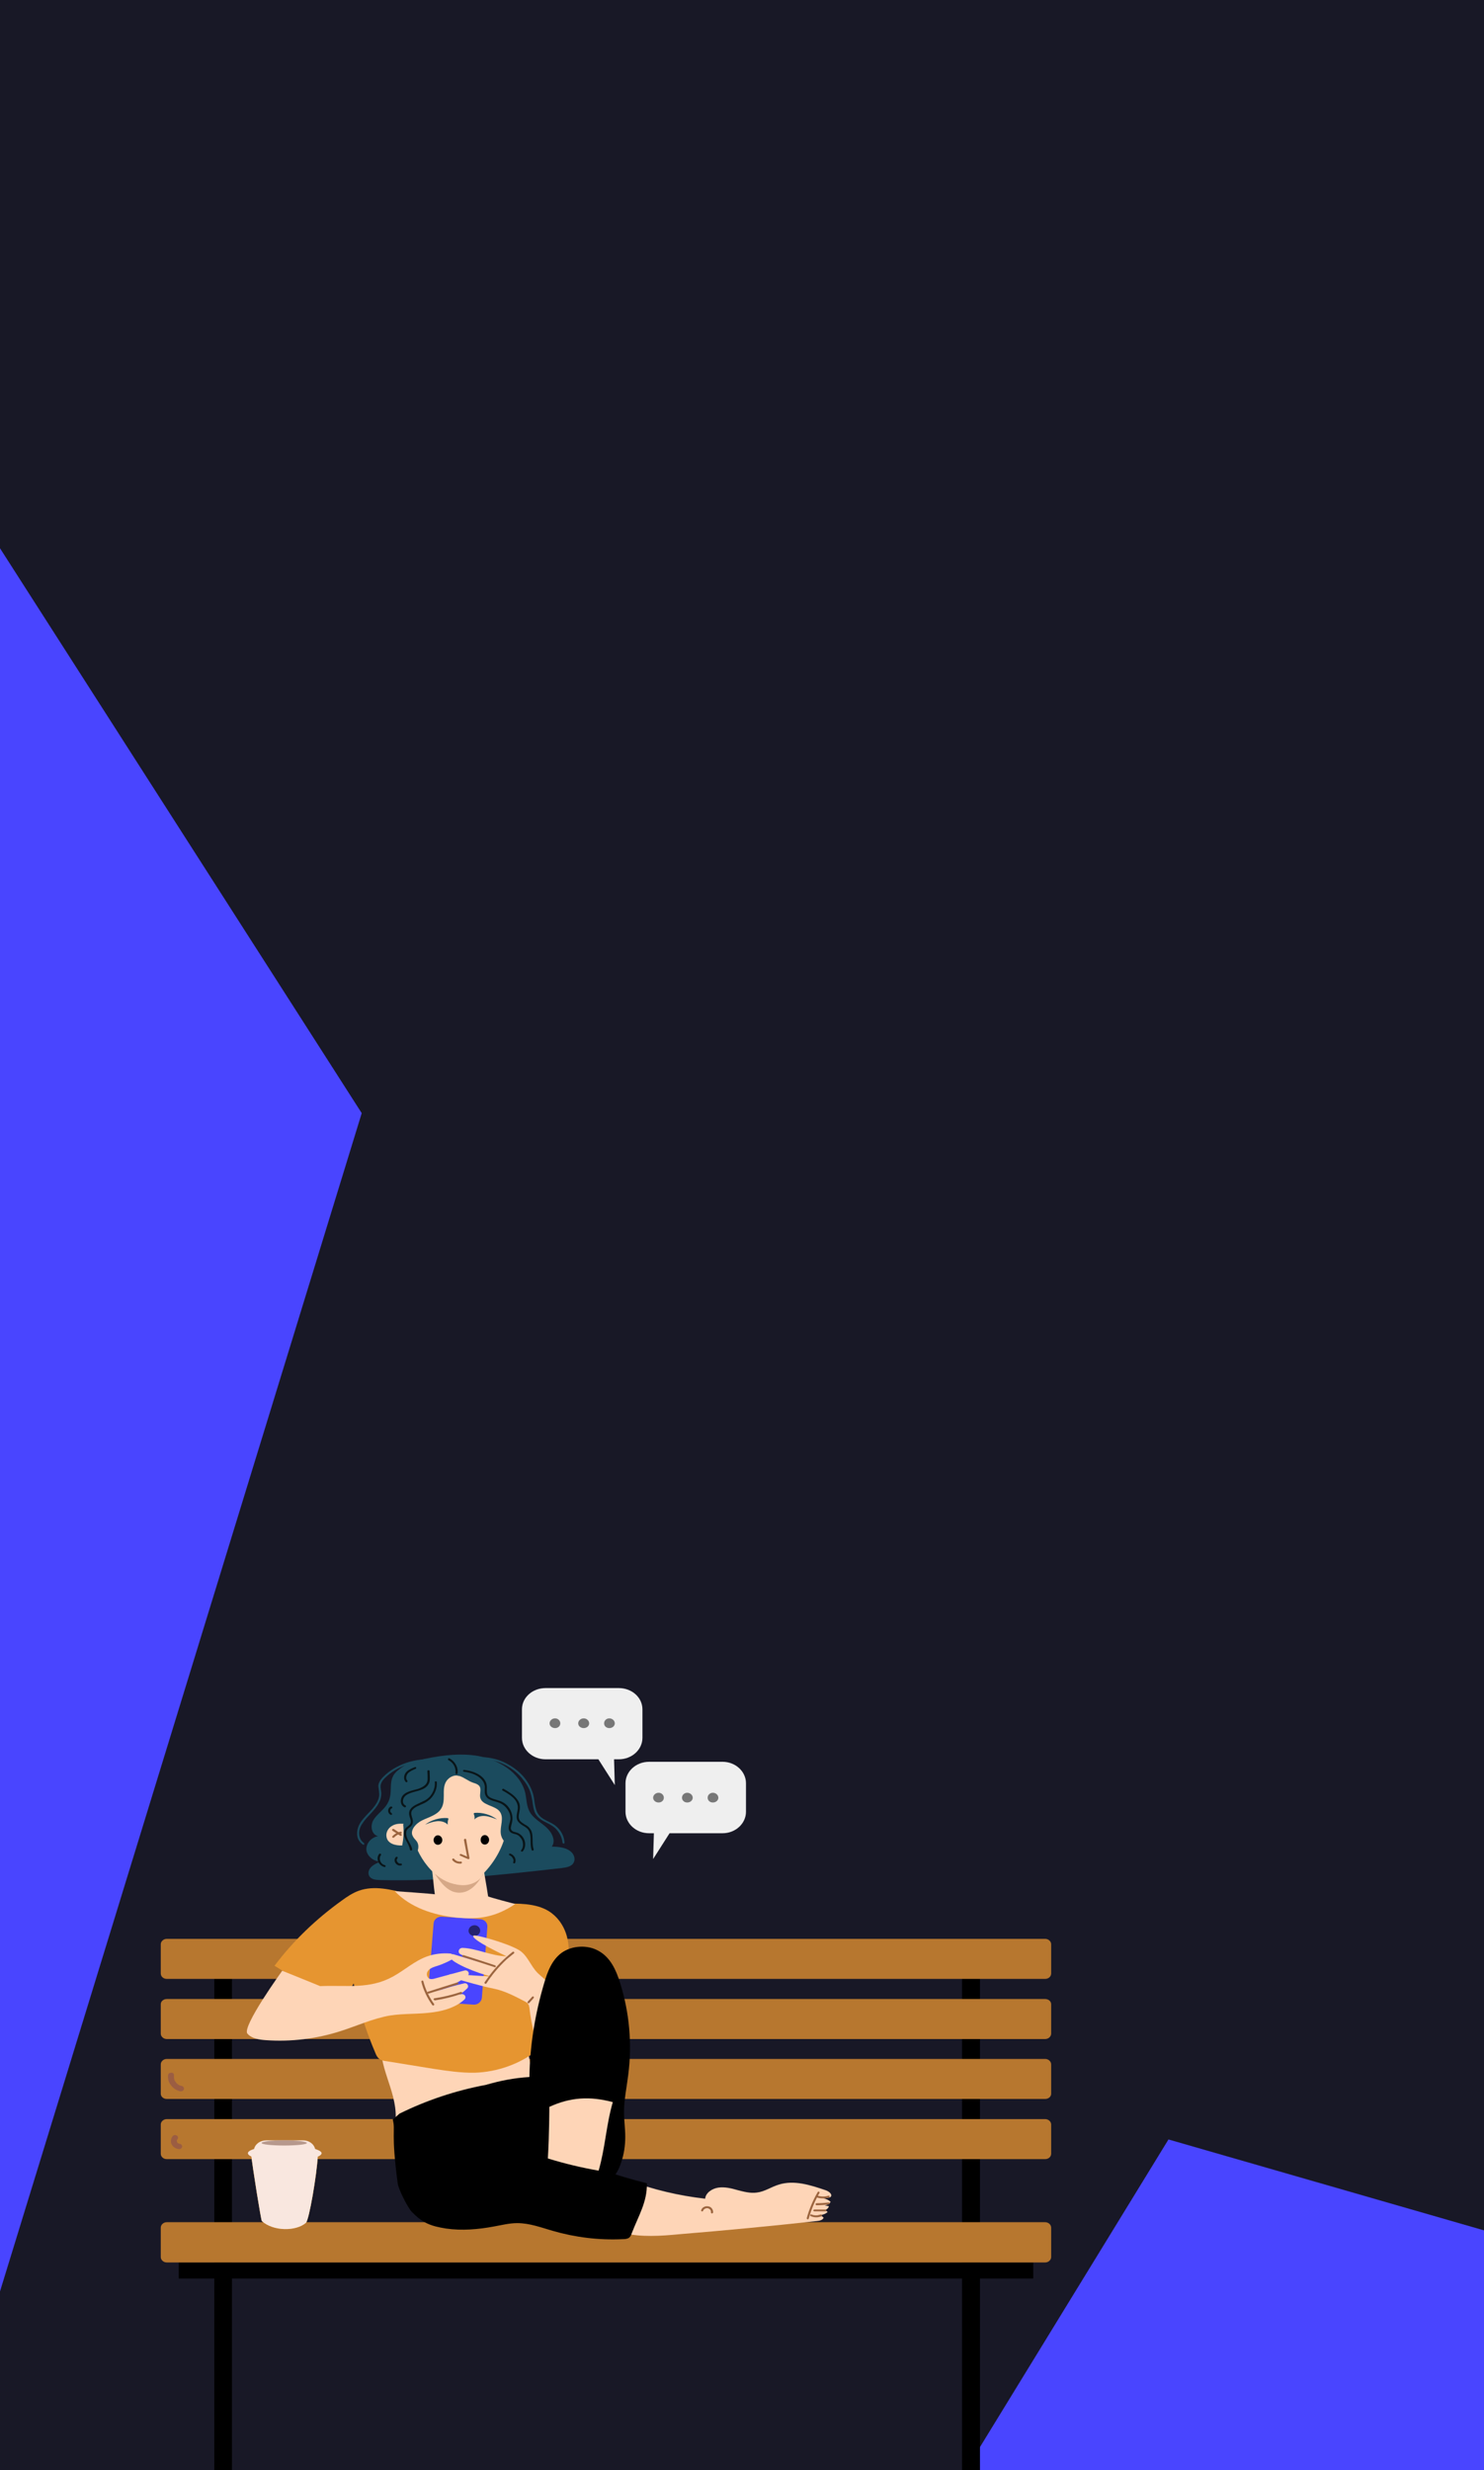 <svg width="480" height="799" viewBox="0 0 480 799" fill="none" xmlns="http://www.w3.org/2000/svg">
<g clip-path="url(#clip0_1138_313)">
<rect width="480" height="799" fill="#181826"/>
<path d="M-103.719 1079L-598.185 964.451L-683 174.58L-240.987 -199L117 360.046L-103.719 1079Z" fill="#4945FF"/>
<path d="M504 858.823L387.956 906L310 802.866L377.943 692L497.795 726.531L504 858.823Z" fill="#4945FF"/>
<g filter="url(#filter0_d_1138_313)">
<path d="M74.302 801.001H70.035C69.633 801.001 69.311 800.708 69.311 800.27V629.041C69.311 628.675 69.633 628.383 70.035 628.383H74.302C74.705 628.383 75.027 628.675 75.027 629.041V800.27C75.027 800.708 74.705 801.001 74.302 801.001Z" fill="black"/>
<path d="M316.168 801.001H311.981C311.498 801.001 311.176 800.708 311.176 800.27V629.041C311.176 628.675 311.498 628.383 311.981 628.383H316.168C316.57 628.383 316.973 628.675 316.973 629.041V800.27C316.973 800.708 316.57 801.001 316.168 801.001Z" fill="black"/>
<path d="M334.203 732.978H57.797V727.785H334.203V732.978Z" fill="black"/>
<path d="M338.068 636.064H53.932C52.886 636.064 52 635.332 52 634.308V624.873C52 623.922 52.886 623.117 53.932 623.117H338.068C339.114 623.117 340 623.922 340 624.873V634.308C340 635.332 339.114 636.064 338.068 636.064Z" fill="#B7772F"/>
<path d="M338.068 655.52H53.932C52.886 655.52 52 654.715 52 653.764V644.256C52 643.305 52.886 642.573 53.932 642.573H338.068C339.114 642.573 340 643.305 340 644.256V653.764C340 654.715 339.114 655.52 338.068 655.52Z" fill="#B7772F"/>
<path d="M338.068 674.902H53.932C52.886 674.902 52 674.171 52 673.22V663.711C52 662.761 52.886 661.956 53.932 661.956H338.068C339.114 661.956 340 662.761 340 663.711V673.22C340 674.171 339.114 674.902 338.068 674.902Z" fill="#B7772F"/>
<path d="M338.068 694.358H53.932C52.886 694.358 52 693.627 52 692.603V683.168C52 682.217 52.886 681.412 53.932 681.412H338.068C339.114 681.412 340 682.217 340 683.168V692.603C340 693.627 339.114 694.358 338.068 694.358Z" fill="#B7772F"/>
<path d="M338.068 727.784H53.932C52.886 727.784 52 726.98 52 726.029V716.52C52 715.569 52.886 714.765 53.932 714.765H338.068C339.114 714.765 340 715.569 340 716.52V726.029C340 726.98 339.114 727.784 338.068 727.784Z" fill="#B7772F"/>
<path d="M54.415 667.003C54.174 668.174 54.496 669.417 55.22 670.368C55.945 671.392 56.992 672.123 58.28 672.416C58.763 672.489 59.327 672.27 59.488 671.758C59.568 671.319 59.327 670.807 58.843 670.734C58.682 670.685 58.548 670.636 58.441 670.587C58.387 670.587 58.334 670.587 58.28 670.587C58.361 670.587 58.119 670.514 58.28 670.587C58.065 670.49 57.85 670.368 57.636 670.222C57.636 670.222 57.475 670.148 57.555 670.222C57.716 670.295 57.555 670.148 57.475 670.148C57.421 670.051 57.341 669.978 57.233 669.929C57.126 669.832 57.045 669.734 56.992 669.636C57.072 669.783 56.831 669.563 56.992 669.636C56.938 669.588 56.911 669.539 56.911 669.49C56.75 669.344 56.616 669.173 56.509 668.978C56.509 668.929 56.482 668.881 56.428 668.832C56.428 668.686 56.401 668.564 56.348 668.466C56.348 668.369 56.321 668.271 56.267 668.174C56.267 668.393 56.267 668.1 56.267 668.174C56.267 668.125 56.267 668.076 56.267 668.027C56.267 667.881 56.267 667.759 56.267 667.662V667.515C56.348 667.003 56.187 666.491 55.623 666.418C55.14 666.345 54.496 666.564 54.415 667.003Z" fill="#9B5D42"/>
<path d="M55.945 686.824C55.381 687.409 55.22 688.214 55.301 689.018C55.462 689.676 55.945 690.335 56.589 690.7C56.992 690.993 57.475 691.066 57.958 691.139C58.441 691.139 58.924 690.7 58.924 690.262C58.843 689.75 58.441 689.384 57.958 689.384C57.904 689.384 57.85 689.384 57.797 689.384C57.85 689.384 57.931 689.384 58.038 689.384C57.877 689.384 57.743 689.359 57.636 689.311C57.689 689.311 57.77 689.335 57.877 689.384C57.77 689.335 57.663 689.262 57.555 689.164C57.609 689.213 57.662 689.262 57.716 689.311C57.609 689.213 57.501 689.116 57.394 689.018C57.448 689.067 57.475 689.116 57.475 689.164C57.367 689.067 57.287 688.921 57.233 688.725C57.287 688.823 57.313 688.896 57.313 688.945C57.26 688.799 57.206 688.628 57.153 688.433C57.206 688.53 57.233 688.604 57.233 688.652C57.179 688.506 57.179 688.36 57.233 688.214C57.233 688.262 57.206 688.335 57.153 688.433C57.206 688.335 57.26 688.213 57.313 688.067C57.26 688.165 57.206 688.238 57.153 688.287C57.206 688.189 57.287 688.092 57.394 687.994C57.34 688.043 57.287 688.092 57.233 688.14C57.287 688.14 57.313 688.116 57.313 688.067C57.636 687.701 57.716 687.19 57.313 686.824C56.911 686.531 56.347 686.458 55.945 686.824Z" fill="#9B5D42"/>
<path d="M123.337 658.956C123.256 666.563 129.778 675.267 127.523 684.337C131.388 682.655 135.816 682.435 140.084 681.923C151.517 680.461 162.306 676.365 172.934 672.268C172.128 667.441 171.323 662.614 170.518 657.786C154.791 659.2 139.064 660.59 123.337 661.955V658.956Z" fill="#FED5B7"/>
<path d="M131.629 608.488C126.556 607.172 121.081 605.782 116.089 607.537C114.076 608.269 112.305 609.439 110.614 610.682C102.241 616.68 94.834 623.775 88.795 631.821C94.27 635.332 100.308 638.184 106.75 640.086C107.394 640.232 109.568 641.403 110.212 641.329C112.386 641.183 114.56 637.38 114.398 637.526C115.928 645.279 118.344 652.886 121.484 660.2C121.725 660.786 122.047 661.444 122.611 661.883C123.255 662.395 124.141 662.614 125.026 662.687C130.126 663.516 135.225 664.345 140.324 665.174C144.672 665.832 149.1 666.491 153.528 666.418C160.775 666.198 167.941 663.638 173.496 659.396C174.14 658.957 174.704 658.445 175.106 657.86C175.589 657.202 175.911 656.397 176.153 655.592C177.495 651.496 178.864 647.4 180.259 643.304C181.306 640.232 182.353 637.16 183.077 634.015C183.882 630.431 184.366 626.774 183.56 623.19C182.836 619.606 180.742 616.168 177.441 614.12C173.093 611.487 167.538 611.706 162.305 611.706C157.581 611.755 152.831 611.585 148.054 611.194L131.629 608.488Z" fill="#E69530"/>
<path d="M142.9 615.947L155.38 616.752C156.748 616.825 157.795 617.995 157.634 619.312L155.863 642.206C155.702 643.449 154.574 644.473 153.206 644.4L140.726 643.522C139.357 643.449 138.311 642.352 138.391 641.035L140.243 618.142C140.323 616.825 141.531 615.874 142.9 615.947Z" fill="#4945FF"/>
<path d="M155.219 620.994C154.897 621.945 153.77 622.383 152.804 622.091C151.837 621.798 151.274 620.774 151.676 619.897C151.998 619.019 153.045 618.507 154.092 618.799C155.058 619.165 155.541 620.116 155.219 620.994Z" fill="#24226F"/>
<path d="M128.972 568.405C130.662 566.942 132.756 565.918 135.091 565.406C141.129 564.017 147.409 562.993 153.609 563.797C160.936 564.821 168.263 569.21 169.873 575.866C170.356 577.987 170.276 580.255 171.403 582.156C172.61 584.204 174.945 585.448 176.717 587.057C178.569 588.739 179.857 591.372 178.488 593.274C180.823 593.347 183.319 593.493 185.01 595.249C185.734 596.127 186.056 597.224 185.654 598.248C185.01 599.784 183.238 600.003 181.628 600.223C162.144 602.417 142.498 604.611 122.853 604.099C121.484 604.026 120.035 603.953 119.39 602.71C119.068 602.051 119.149 601.32 119.471 600.661C120.196 599.345 121.725 598.687 123.175 598.101C120.92 598.175 118.746 596.419 118.505 594.371C118.344 592.323 120.035 590.275 122.289 589.909C120.196 589.397 119.712 586.691 120.679 584.863C121.645 583.107 123.497 581.864 124.785 580.181C128.086 575.793 124.463 571.77 128.972 568.405Z" fill="#1B4B5E"/>
<path d="M139.68 600.297C140.002 602.491 140.324 606.587 140.646 608.708C140.405 608.562 127.684 607.684 127.684 607.684C132.675 612.95 140.083 615.437 147.651 616.242C155.3 616.973 160.453 615.949 166.653 611.853C166.653 611.853 157.957 609.586 157.876 609.366C157.393 606.002 156.508 601.394 156.025 598.029C150.469 597.151 144.592 598.102 139.68 600.589V600.297Z" fill="#FED5B7"/>
<path d="M91.291 633.43C91.291 633.43 78.167 651.57 80.019 653.764C81.388 655.373 83.803 655.739 85.977 655.885C94.109 656.471 102.402 655.447 110.131 652.96C115.445 651.277 120.598 648.864 126.154 647.913C130.823 647.181 135.654 647.547 140.405 646.816C144.028 646.304 147.731 645.06 150.227 642.72C151.033 641.915 150.227 640.745 149.1 641.037C146.792 641.671 144.591 642.476 142.498 643.451C145.799 643.012 148.859 641.403 151.113 639.136C151.838 638.404 151.113 637.234 150.066 637.526C147.061 638.209 144.135 639.062 141.29 640.087C144.752 638.77 148.376 637.307 151.194 635.113C152.16 634.381 151.355 633.065 150.227 633.357L140.485 635.99C139.922 636.137 139.277 636.283 138.633 635.844C138.07 635.332 137.909 634.528 138.231 633.796C138.875 632.553 140.405 632.187 141.773 631.748C143.33 631.212 144.806 630.554 146.202 629.773C147.087 629.261 146.765 628.018 145.719 627.872C143.142 627.652 140.485 627.945 138.07 628.822C134.044 630.285 130.904 633.211 127.2 635.259C119.551 639.501 112.386 638.039 103.529 638.404C103.61 638.404 91.291 633.43 91.291 633.43Z" fill="#FED5B7"/>
<path d="M203.286 701.234C211.257 704.233 219.631 706.208 228.085 707.159C228.246 705.257 230.339 703.868 232.352 703.575C234.445 703.282 236.539 703.794 238.552 704.38C240.564 704.892 242.658 705.477 244.751 705.184C247.328 704.892 249.421 703.356 251.836 702.624C256.828 701.015 262.223 702.77 267.134 704.453C268.181 704.818 269.389 705.842 268.664 706.574C268.422 706.793 267.939 706.866 267.537 706.94C266.356 707.037 265.202 707.135 264.075 707.232C265.604 706.647 267.537 707.086 268.664 708.183C268.1 709.207 266.651 709.646 265.524 709.134C266.383 709.28 267.242 709.426 268.1 709.573C267.939 710.597 266.49 711.255 265.443 710.816C266.249 710.67 267.215 710.889 267.698 711.474C266.893 712.206 265.685 712.572 264.477 712.352C265.202 712.425 265.926 712.791 266.409 713.303C266.087 714.108 265.041 714.327 264.155 714.4C249.448 716.009 234.687 717.423 219.872 718.642C213.753 719.228 207.473 719.667 201.515 718.277C201.032 712.791 201.354 707.159 202.32 701.746L203.286 701.234Z" fill="#FED5B7"/>
<g opacity="0.4">
<path d="M140.646 601.831C142.981 603.733 145.719 605.415 148.859 605.708C151.999 606.073 155.461 604.537 156.427 601.831C154.817 604.903 152.241 608.268 148.456 608.195C144.914 608.121 142.579 604.976 140.727 602.197L140.646 601.831Z" fill="#9B643E"/>
</g>
<path d="M136.136 572.501C142.174 570.306 148.857 569.429 155.378 569.868C157.552 570.087 160.048 570.453 161.417 571.916C161.981 572.501 162.303 573.232 162.625 574.037C166.087 582.814 164.235 592.908 157.633 600.588C155.539 603.075 152.48 605.488 148.696 605.488C145.556 605.561 142.738 603.879 140.644 602.051C133.881 595.98 132.351 587.276 131.305 579.157C131.197 578.474 131.224 577.816 131.385 577.182C131.949 575.134 133.64 573.452 135.894 572.574L136.136 572.501Z" fill="#FED5B7"/>
<path d="M148.457 570.454C146.927 569.869 145.075 570.893 144.27 572.283C143.465 573.673 143.545 575.282 143.545 576.818C143.545 578.354 143.465 579.963 142.499 581.279C141.21 583.108 138.634 583.766 136.541 584.79C134.447 585.814 132.434 588.082 133.562 589.983C133.884 590.642 134.447 591.081 134.85 591.666C136.057 593.567 134.689 595.908 133.4 597.737C131.307 597.298 130.582 595.103 130.26 593.202C129.294 587.716 129.294 582.157 130.18 576.598C130.421 575.062 130.824 573.307 132.032 572.21C133.159 571.259 134.769 570.893 136.299 570.6C139.681 569.869 143.062 569.162 146.444 568.479C150.55 567.602 154.737 566.724 158.843 567.382C162.949 568.114 166.975 570.674 167.7 574.404C168.102 576.306 167.619 578.207 167.378 580.109C166.894 584.644 167.7 589.179 168.585 593.641C165.526 594.153 162.305 591.885 161.983 589.106C161.661 586.619 163.191 583.913 161.581 581.865C160.051 579.963 156.106 579.963 155.381 577.622C154.978 576.306 155.864 574.697 154.978 573.599C154.495 573.087 153.851 572.868 153.127 572.649C151.355 572.063 150.309 570.966 148.457 570.381V570.454Z" fill="#1B4B5E"/>
<path d="M155.78 564.967C161.175 565.04 166.328 567.746 169.307 571.769C170.112 572.72 170.756 573.817 171.239 574.914C171.722 576.085 171.964 577.328 172.205 578.571C172.366 579.888 172.527 581.205 173.091 582.448C173.735 583.691 174.862 584.569 176.151 585.227C176.875 585.593 177.68 585.959 178.324 586.398C179.022 586.788 179.613 587.275 180.096 587.861C181.142 589.031 181.787 590.494 181.948 591.957C181.948 592.396 182.672 592.396 182.592 591.957C182.511 590.64 182.028 589.25 181.223 588.153C180.418 586.983 179.291 586.105 177.922 585.447C176.634 584.789 175.184 584.203 174.299 583.033C173.413 581.936 173.172 580.473 172.93 579.157C172.769 577.84 172.608 576.597 172.125 575.353C171.695 574.183 171.105 573.061 170.354 571.989C168.904 569.867 166.891 568.112 164.557 566.795C162.222 565.406 159.565 564.601 156.827 564.382C156.451 564.382 156.103 564.382 155.78 564.382C155.378 564.309 155.378 564.967 155.78 564.967Z" fill="#1B4B5E"/>
<path d="M130.503 585.888C129.215 585.814 127.846 585.888 126.719 586.619C125.591 587.277 124.706 588.74 125.028 590.203C125.43 592.397 128.007 592.982 130.1 592.909C130.503 590.715 130.664 588.521 130.422 586.253L130.503 585.888Z" fill="#FED5B7"/>
<path d="M141.129 565.185C135.251 564.454 129.052 566.209 124.784 569.94C123.657 570.964 122.53 572.061 122.369 573.524C122.369 574.255 122.61 575.06 122.61 575.791C122.718 576.523 122.637 577.254 122.369 577.986C121.322 580.838 118.585 582.667 116.813 585.154C116.008 586.324 115.445 587.714 115.525 589.25C115.525 590.566 116.169 591.81 117.377 592.614C117.699 592.907 118.021 592.322 117.699 592.102C116.733 591.444 116.25 590.347 116.169 589.25C116.089 588.006 116.491 586.836 117.216 585.812C118.746 583.398 121.322 581.643 122.61 579.01C122.933 578.424 123.174 577.766 123.255 577.035C123.416 576.303 123.335 575.572 123.174 574.84C123.094 574.109 123.013 573.378 123.335 572.719C123.577 572.061 124.06 571.549 124.543 571.037C126.475 569.135 128.891 567.745 131.548 566.795C134.527 565.771 137.828 565.405 140.968 565.844C141.37 565.844 141.612 565.259 141.129 565.185Z" fill="#1B4B5E"/>
<path d="M138.632 640.817C141.799 639.842 144.939 638.842 148.052 637.818C148.535 637.672 148.294 637.087 147.891 637.233C144.724 638.208 141.557 639.208 138.39 640.232C137.988 640.378 138.229 640.964 138.632 640.817Z" fill="#9B643E"/>
<path d="M140.726 643.011C143.624 642.572 146.469 641.865 149.26 640.889C149.663 640.816 149.502 640.158 149.019 640.304C146.281 641.231 143.436 641.913 140.484 642.352C140.081 642.425 140.242 643.011 140.726 643.011Z" fill="#9B643E"/>
<path d="M136.298 637.015C136.942 639.648 138.15 642.208 139.841 644.549C140.082 644.841 140.646 644.549 140.404 644.183C138.794 641.915 137.586 639.429 136.942 636.868C136.862 636.43 136.217 636.576 136.298 637.015Z" fill="#9B643E"/>
<path d="M182.755 648.57C180.259 645.206 180.178 640.744 177.441 637.526C176.474 636.282 175.106 635.331 173.978 634.234C171.563 631.894 170.597 628.163 167.537 626.554C163.431 624.287 153.528 621.58 153.125 622.092C152.159 623.336 163.834 628.748 163.834 628.748C159.244 628.748 153.93 626.115 149.583 626.042C148.375 626.042 147.892 627.505 148.939 628.09C150.951 629.187 158.842 632.113 161.177 632.406L146.604 628.09C146.04 628.017 145.637 628.822 145.798 629.334C146.201 630.796 154.413 634.38 159.244 635.331C155.058 635.112 145.557 634.38 145.396 634.6C145.235 635.185 145.959 635.624 146.523 635.77C150.549 636.867 155.541 638.403 159.647 639.208C163.27 639.939 166.571 641.695 169.792 643.377C170.194 643.596 170.597 643.816 170.838 644.182C171.08 644.547 171.16 644.986 171.241 645.425C171.885 651.203 173.415 656.982 175.75 662.467C176.474 664.077 177.28 665.759 178.648 667.002C179.776 667.953 181.547 668.611 182.916 667.88C183.56 667.587 183.962 667.002 184.284 666.417C187.907 660.785 187.344 653.105 182.835 647.912L182.755 648.57Z" fill="#FED5B7"/>
<path d="M129.211 679.656C137.907 675.341 147.327 672.196 157.069 670.367C157.633 670.221 158.357 670.148 158.84 670.367C159.404 670.66 159.726 671.172 159.967 671.684C161.954 675.39 163.94 679.12 165.926 682.874C166.248 683.606 166.65 684.337 167.294 684.849C167.938 685.435 168.824 685.727 169.629 686.093C185.41 693.48 189.436 697.137 209.242 702.184C209.323 708.328 206.585 712.498 204.331 718.349C204.17 718.861 203.928 719.373 203.526 719.739C202.962 720.178 202.157 720.251 201.352 720.251C193.703 720.616 186.054 719.666 178.727 717.544C174.943 716.447 171.24 715.058 167.294 715.058C164.718 715.058 162.222 715.716 159.726 716.155C154.654 717.106 149.42 717.544 144.267 716.813C139.195 716.008 136.699 714.984 133.237 711.474C131.868 710.084 128.889 704.086 128.647 702.257C126.393 685.435 128.003 685.215 127.037 681.558L129.211 679.656Z" fill="black"/>
<path d="M158.841 672.414C158.895 672.658 158.975 672.926 159.083 673.219C161.176 680.753 163.511 688.433 168.583 694.65C173.817 701.087 182.834 705.768 191.45 704.012C193.704 703.5 195.958 702.623 197.569 701.087C199.179 699.551 200.226 697.576 200.87 695.528C201.836 692.821 202.238 689.969 202.238 687.116C202.238 684.483 201.836 681.85 201.836 679.144C201.836 675.121 202.722 671.098 203.205 667.075C204.493 657.127 203.607 646.96 200.548 637.306C199.34 633.356 197.488 629.187 193.704 627.066C190.081 624.944 185.008 625.237 181.627 627.651C178.487 629.991 177.118 633.722 176.071 637.232C173.092 647.18 171.401 657.493 171.24 667.806C166.41 668.099 161.74 668.977 157.15 670.366L158.841 672.414Z" fill="black"/>
<path d="M193.624 698.089C195.798 690.628 196.04 683.387 198.213 675.927C190.806 673.952 184.526 674.317 177.682 677.463C177.682 677.463 177.682 686.313 177.199 694.139C182.567 695.797 188.042 697.114 193.624 698.089Z" fill="#FED5B7"/>
<path d="M143.062 591.153C143.062 592.031 142.418 592.689 141.613 592.689C140.888 592.689 140.244 592.031 140.244 591.153C140.244 590.349 140.888 589.617 141.613 589.617C142.418 589.617 143.062 590.349 143.062 591.153Z" fill="black"/>
<path d="M158.2 591.08C158.2 591.958 157.556 592.616 156.832 592.616C156.027 592.616 155.463 591.958 155.463 591.08C155.463 590.275 156.027 589.544 156.832 589.544C157.556 589.544 158.2 590.275 158.2 591.08Z" fill="black"/>
<path d="M157.314 637.525C159.166 634.673 161.421 632.039 163.917 629.699C164.668 629.065 165.446 628.431 166.252 627.797C166.574 627.504 166.091 627.066 165.768 627.358C162.95 629.553 160.535 632.039 158.442 634.819C157.851 635.599 157.288 636.379 156.751 637.159C156.509 637.525 157.153 637.818 157.314 637.525Z" fill="#9B643E"/>
<path d="M171.161 643.888C171.644 643.352 172.127 642.815 172.61 642.279C172.69 642.133 172.771 641.913 172.61 641.84C172.449 641.694 172.207 641.694 172.127 641.84C171.644 642.377 171.161 642.913 170.678 643.449C170.597 643.522 170.597 643.742 170.678 643.888C170.839 643.961 171.08 643.961 171.161 643.888Z" fill="#9B643E"/>
<path d="M264.075 706.72C265.364 707.159 266.813 707.159 268.101 706.793C268.504 706.647 268.343 706.062 267.94 706.208C266.732 706.574 265.444 706.501 264.236 706.135C264.075 706.062 263.914 706.135 263.834 706.354C263.753 706.501 263.914 706.647 264.075 706.72Z" fill="#9B643E"/>
<path d="M264.157 709.278C265.445 709.278 266.761 709.181 268.102 708.986C268.263 708.986 268.425 708.766 268.344 708.62C268.263 708.4 268.102 708.327 267.941 708.4C266.653 708.547 265.392 708.62 264.157 708.62C263.674 708.62 263.674 709.278 264.157 709.278Z" fill="#9B643E"/>
<path d="M263.433 711.253C264.614 711.253 265.794 711.253 266.975 711.253C267.378 711.253 267.378 710.668 266.975 710.668C265.794 710.668 264.614 710.668 263.433 710.668C262.95 710.668 262.95 711.253 263.433 711.253Z" fill="#9B643E"/>
<path d="M262.224 712.792C263.351 713.304 264.559 713.303 265.686 712.865C265.928 712.791 265.928 712.572 265.847 712.426C265.767 712.279 265.525 712.206 265.364 712.279C264.478 712.645 263.432 712.645 262.546 712.279C262.385 712.206 262.224 712.206 262.063 712.353C261.982 712.499 262.063 712.718 262.224 712.792Z" fill="#9B643E"/>
<path d="M264.479 705.037C262.95 707.67 261.742 710.523 260.937 713.449C260.856 713.814 261.5 714.034 261.581 713.595C262.386 710.742 263.513 707.963 265.043 705.33C265.284 704.964 264.64 704.671 264.479 705.037Z" fill="#9B643E"/>
<path d="M227.437 711.034C227.598 710.522 228.323 710.156 228.886 710.229C229.53 710.375 230.094 710.961 229.933 711.546C229.933 711.692 230.013 711.838 230.174 711.911C230.335 711.985 230.577 711.838 230.657 711.692C230.738 710.814 230.174 709.79 229.128 709.644C228.081 709.425 227.034 710.01 226.793 710.887C226.632 711.253 227.356 711.473 227.437 711.034Z" fill="#9B643E"/>
<path d="M150.065 591.153C150.44 593.153 150.816 595.128 151.192 597.078C151.353 596.981 151.514 596.883 151.675 596.785C150.87 596.395 150.038 596.03 149.179 595.688C148.776 595.542 148.454 596.054 148.857 596.2C149.662 596.59 150.494 596.956 151.353 597.297C151.594 597.444 151.916 597.224 151.836 596.932C151.46 594.933 151.111 592.958 150.789 591.007C150.709 590.568 150.065 590.715 150.065 591.153Z" fill="#9B643E"/>
<path d="M149.744 628.969C153.179 630.09 156.588 631.187 159.969 632.26C160.372 632.407 160.533 631.821 160.13 631.675C156.749 630.554 153.367 629.456 149.985 628.384C149.502 628.237 149.341 628.823 149.744 628.969Z" fill="#9B643E"/>
<path d="M126.956 588.154C127.814 588.69 128.646 589.227 129.452 589.763C129.613 589.836 129.854 589.763 129.935 589.617C130.015 589.47 129.935 589.324 129.774 589.178C128.969 588.642 128.163 588.105 127.358 587.569C127.197 587.496 126.956 587.569 126.875 587.715C126.795 587.861 126.795 588.081 126.956 588.154Z" fill="#9B643E"/>
<path d="M127.44 590.348C128.084 589.69 128.809 589.251 129.694 589.031C129.936 589.031 130.016 588.812 129.936 588.666C129.936 588.519 129.694 588.446 129.533 588.446C128.567 588.666 127.601 589.178 126.957 589.909C126.796 589.982 126.796 590.202 126.957 590.348C127.118 590.421 127.359 590.421 127.44 590.348Z" fill="#9B643E"/>
<path d="M145.072 584.278C144.831 584.863 144.75 585.521 144.831 586.179C143.945 585.228 142.496 584.936 141.208 585.082C139.919 585.228 138.712 585.667 137.504 586.179C139.517 584.643 142.254 583.839 144.831 584.058L145.072 584.278Z" fill="#1B4B5E"/>
<path d="M153.205 582.595C153.447 583.18 153.608 583.838 153.447 584.497C154.332 583.546 155.782 583.253 157.07 583.399C158.358 583.546 159.566 584.058 160.773 584.497C158.761 582.961 156.023 582.156 153.447 582.375L153.205 582.595Z" fill="#1B4B5E"/>
<path d="M146.282 597.59C146.926 598.467 148.053 598.906 149.18 598.76C149.341 598.687 149.422 598.467 149.422 598.321C149.314 598.175 149.153 598.102 148.939 598.102C148.778 598.102 148.778 598.175 148.697 598.175C148.643 598.175 148.59 598.15 148.536 598.102C148.294 598.102 148.214 598.102 148.133 598.028C148.08 598.028 148.026 598.028 147.972 598.028C147.731 597.955 147.65 597.882 147.57 597.809C147.516 597.809 147.462 597.785 147.409 597.736C147.194 597.59 147.033 597.443 146.926 597.297C146.845 597.151 146.604 597.078 146.443 597.151C146.282 597.297 146.201 597.443 146.282 597.59Z" fill="#9B643E"/>
<path d="M145.076 565.332C146.686 566.136 147.572 567.892 147.33 569.574C147.33 569.72 147.491 569.867 147.652 569.867C147.894 569.867 147.974 569.72 147.974 569.574C148.296 567.672 147.169 565.698 145.398 564.747C144.995 564.527 144.673 565.112 145.076 565.332Z" fill="#091418"/>
<path d="M150.144 569.063C152.478 569.355 155.135 570.306 156.343 572.354C156.612 572.842 156.773 573.354 156.826 573.89C156.826 574.621 156.746 575.28 156.826 576.011C156.907 576.596 157.229 577.181 157.712 577.62C158.195 577.986 158.759 578.205 159.322 578.425C160.53 578.791 161.818 579.083 162.784 579.815C163.75 580.546 164.475 581.57 164.878 582.667C165.039 583.204 165.119 583.764 165.119 584.349C165.039 584.935 164.878 585.447 164.717 586.032C164.556 586.617 164.395 587.275 164.636 587.86C164.797 588.519 165.361 588.884 166.085 589.104C166.73 589.25 167.374 589.396 167.857 589.835C168.34 590.274 168.662 590.713 168.903 591.225C169.306 592.322 169.306 593.492 168.581 594.443C168.259 594.809 168.903 595.102 169.145 594.736C170.514 592.98 169.87 590.274 167.937 589.104C167.374 588.738 166.73 588.665 166.085 588.445C165.361 588.153 165.119 587.568 165.28 586.909C165.361 586.324 165.602 585.739 165.683 585.081C165.79 584.496 165.79 583.886 165.683 583.252C165.522 582.082 164.878 580.912 164.073 580.034C163.187 579.083 162.06 578.571 160.771 578.205C159.644 577.84 158.114 577.547 157.631 576.45C157.39 575.719 157.47 574.987 157.47 574.256C157.47 573.597 157.39 573.012 157.148 572.427C156.021 569.94 152.881 568.77 150.144 568.477C149.66 568.404 149.66 569.063 150.144 569.063Z" fill="#091418"/>
<path d="M162.546 575.134C163.995 575.938 165.364 576.743 166.41 577.913C166.893 578.498 167.215 579.084 167.376 579.742C167.618 580.546 167.457 581.351 167.296 582.156C167.135 582.96 166.974 583.838 167.296 584.643C167.537 585.301 168.101 585.74 168.665 586.179C169.309 586.617 169.953 586.91 170.516 587.422C171.08 587.934 171.322 588.592 171.483 589.324C171.805 591.006 171.402 592.688 171.966 594.371C172.046 594.736 172.771 594.59 172.61 594.151C172.127 592.688 172.368 591.152 172.207 589.616C172.127 588.885 171.966 588.153 171.483 587.568C171.08 586.91 170.436 586.471 169.711 586.105C169.148 585.74 168.504 585.374 168.101 584.789C167.618 583.984 167.779 583.107 167.94 582.302C168.101 581.497 168.262 580.693 168.101 579.815C168.02 579.157 167.618 578.425 167.215 577.913C166.088 576.45 164.478 575.5 162.948 574.622C162.546 574.402 162.223 574.914 162.546 575.134Z" fill="#091418"/>
<path d="M140.647 572.429C140.808 574.184 140.084 575.939 138.876 577.256C138.232 577.914 137.507 578.353 136.622 578.719C135.897 579.085 135.092 579.45 134.367 579.816C133.723 580.182 133.079 580.621 132.677 581.279C132.193 582.01 132.274 582.888 132.515 583.693C132.757 584.424 133.16 585.375 132.596 586.106C132.274 586.472 131.871 586.765 131.469 587.057C131.147 587.35 130.905 587.716 130.744 588.154C130.1 590.422 132.354 592.177 132.596 594.298C132.677 594.518 132.918 594.591 133.079 594.518C133.24 594.518 133.321 594.298 133.321 594.152C132.999 592.25 131.147 590.714 131.388 588.666C131.388 588.228 131.63 587.862 131.952 587.496C132.274 587.204 132.677 586.984 132.999 586.618C133.643 585.887 133.643 585.082 133.401 584.205C133.16 583.4 132.838 582.596 133.16 581.791C133.482 581.133 134.126 580.694 134.77 580.328C135.495 579.962 136.219 579.67 137.024 579.304C137.829 578.938 138.554 578.426 139.198 577.841C140.647 576.378 141.453 574.403 141.292 572.429C141.292 572.063 140.567 572.063 140.647 572.429Z" fill="#091418"/>
<path d="M138.232 568.845C138.286 569.576 138.313 570.307 138.313 571.039C138.313 571.624 138.313 572.282 137.91 572.867C137.347 573.745 136.22 574.257 135.173 574.623C133.079 575.208 130.1 575.647 129.698 578.061C129.537 579.012 129.778 580.036 130.825 580.548C131.228 580.694 131.55 580.182 131.147 579.962C130.342 579.597 130.181 578.719 130.422 577.988C130.664 576.964 131.63 576.378 132.596 576.013C134.609 575.208 137.347 575.135 138.554 573.16C138.957 572.575 139.038 571.917 139.038 571.185C139.038 570.454 138.957 569.649 138.957 568.845C138.957 568.479 138.232 568.479 138.232 568.845Z" fill="#091418"/>
<path d="M134.123 567.6C132.996 568.039 131.788 568.551 131.144 569.502C130.58 570.379 130.5 571.55 131.225 572.354C131.547 572.647 132.03 572.208 131.708 571.915C131.144 571.257 131.386 570.306 131.869 569.648C132.513 568.916 133.559 568.478 134.445 568.112C134.606 568.039 134.687 567.819 134.606 567.673C134.445 567.527 134.284 567.527 134.123 567.6Z" fill="#091418"/>
<path d="M126.395 580.328C125.268 580.84 125.268 582.449 126.314 582.961C126.717 583.18 127.039 582.668 126.636 582.449C126.556 582.376 126.475 582.302 126.475 582.302C126.395 582.229 126.314 582.156 126.314 582.083C126.234 582.01 126.234 581.937 126.234 581.864C126.234 581.717 126.234 581.717 126.234 581.644C126.234 581.498 126.234 581.498 126.234 581.425C126.287 581.376 126.314 581.327 126.314 581.278C126.395 581.132 126.395 581.132 126.475 581.059C126.636 580.913 126.636 580.913 126.717 580.913C126.878 580.84 126.958 580.62 126.878 580.474C126.717 580.328 126.556 580.254 126.395 580.328Z" fill="#091418"/>
<path d="M122.611 595.687C121.484 597.15 122.45 599.417 124.302 599.856C124.704 600.003 124.946 599.417 124.463 599.271C123.014 598.905 122.369 597.15 123.255 595.98C123.336 595.833 123.255 595.687 123.094 595.614C122.933 595.468 122.772 595.541 122.611 595.687Z" fill="#091418"/>
<path d="M128.085 596.639C127.199 597.443 127.682 598.833 128.729 599.272C129.051 599.418 129.4 599.443 129.776 599.345C129.937 599.345 130.017 599.126 130.017 598.979C129.964 598.833 129.803 598.76 129.534 598.76C129.212 598.76 129.132 598.76 129.051 598.687C128.81 598.541 128.729 598.541 128.729 598.467C128.568 598.321 128.568 598.248 128.488 598.175C128.407 598.029 128.407 597.955 128.327 597.882C128.327 597.834 128.327 597.785 128.327 597.736C128.327 597.443 128.327 597.37 128.407 597.297C128.649 597.005 128.649 596.785 128.568 596.639C128.407 596.566 128.165 596.566 128.085 596.639Z" fill="#091418"/>
<path d="M164.882 596.125C165.285 596.271 165.687 596.637 165.848 597.076C165.929 597.076 165.929 597.076 165.929 597.149C165.982 597.198 166.009 597.271 166.009 597.369C166.063 597.466 166.09 597.564 166.09 597.661C166.09 597.881 166.09 598.1 166.009 598.319C165.848 598.685 166.492 598.905 166.653 598.466C167.056 597.295 166.331 595.979 165.043 595.54C164.882 595.467 164.721 595.613 164.641 595.759C164.56 595.906 164.721 596.052 164.882 596.125Z" fill="#091418"/>
<path d="M233.719 565.845H209.967C205.7 565.845 202.318 568.99 202.318 572.793V582.009C202.318 585.813 205.7 588.958 209.967 588.958H211.497L211.255 597.296L216.569 588.958H233.719C237.906 588.958 241.287 585.813 241.287 582.009V572.793C241.287 568.99 237.906 565.845 233.719 565.845Z" fill="#EFEFEF"/>
<path d="M176.475 542H200.146C204.414 542 207.795 545.072 207.795 548.875V558.092C207.795 561.895 204.414 565.04 200.146 565.04H198.616L198.858 573.378L193.544 565.04H176.475C172.208 565.04 168.826 561.895 168.826 558.092V548.875C168.826 545.072 172.208 542 176.475 542Z" fill="#EFEFEF"/>
<path d="M181.226 553.411C181.226 554.289 180.501 554.947 179.535 554.947C178.569 554.947 177.764 554.289 177.764 553.411C177.764 552.533 178.569 551.802 179.535 551.802C180.501 551.802 181.226 552.533 181.226 553.411Z" fill="#777777"/>
<path d="M198.859 553.411C198.859 554.289 198.053 554.947 197.087 554.947C196.121 554.947 195.396 554.289 195.396 553.411C195.396 552.533 196.121 551.802 197.087 551.802C198.053 551.802 198.859 552.533 198.859 553.411Z" fill="#777777"/>
<path d="M190.566 553.411C190.566 554.289 189.761 554.947 188.795 554.947C187.829 554.947 187.023 554.289 187.023 553.411C187.023 552.533 187.829 551.802 188.795 551.802C189.761 551.802 190.566 552.533 190.566 553.411Z" fill="#777777"/>
<path d="M214.718 577.473C214.718 578.351 213.993 579.009 213.027 579.009C212.061 579.009 211.256 578.351 211.256 577.473C211.256 576.596 212.061 575.864 213.027 575.864C213.993 575.864 214.718 576.596 214.718 577.473Z" fill="#777777"/>
<path d="M232.351 577.473C232.351 578.351 231.546 579.009 230.579 579.009C229.613 579.009 228.889 578.351 228.889 577.473C228.889 576.596 229.613 575.864 230.579 575.864C231.546 575.864 232.351 576.596 232.351 577.473Z" fill="#777777"/>
<path d="M224.058 577.473C224.058 578.351 223.253 579.009 222.286 579.009C221.32 579.009 220.596 578.351 220.596 577.473C220.596 576.596 221.32 575.864 222.286 575.864C223.253 575.864 224.058 576.596 224.058 577.473Z" fill="#777777"/>
<path d="M81.064 691.577C81.789 697.867 84.446 714.178 84.688 714.398C88.391 717.762 95.718 717.762 98.939 714.983C99.985 714.105 102.481 699.33 102.803 693.186C102.803 692.747 102.803 692.235 102.481 691.943C102.24 691.723 101.837 691.65 101.435 691.577C94.671 690.626 87.667 689.748 81.064 691.577Z" fill="#F49D18"/>
<path d="M101.919 691.065C101.597 689.529 99.986 688.285 98.054 688.285H86.138C84.125 688.285 82.515 689.529 82.192 691.065C80.904 691.503 80.18 691.942 80.18 692.454C80.18 693.844 85.494 694.941 92.096 694.941C98.618 694.941 104.012 693.844 104.012 692.454C104.012 691.942 103.207 691.503 101.919 691.065Z" fill="#F9E7DF"/>
<path d="M84.207 692.09C88.072 693.406 92.339 693.772 96.445 693.187C97.626 692.992 98.78 692.724 99.907 692.382C100.31 692.236 100.149 691.797 99.746 691.87C95.881 693.041 91.695 693.26 87.669 692.455C86.542 692.26 85.441 691.968 84.368 691.578C84.046 691.431 83.885 691.943 84.207 692.09Z" fill="#B7998D"/>
<path d="M99.261 689.163C99.261 689.602 95.96 689.967 91.934 689.967C87.909 689.967 84.607 689.602 84.607 689.163C84.607 688.651 87.909 688.285 91.934 688.285C95.96 688.285 99.261 688.651 99.261 689.163Z" fill="#B7998D"/>
<path d="M81.066 691.577C81.791 697.867 84.448 714.178 84.69 714.398C88.393 717.762 95.72 717.762 98.941 714.983C99.987 714.105 102.483 699.33 102.805 693.186C102.805 692.747 102.805 692.235 102.483 691.943C102.242 691.723 101.839 691.65 101.437 691.577C94.673 690.626 87.669 689.748 81.066 691.577Z" fill="#F9E7DF"/>
</g>
</g>
<defs>
<filter id="filter0_d_1138_313" x="48" y="542" width="296" height="267.001" filterUnits="userSpaceOnUse" color-interpolation-filters="sRGB">
<feFlood flood-opacity="0" result="BackgroundImageFix"/>
<feColorMatrix in="SourceAlpha" type="matrix" values="0 0 0 0 0 0 0 0 0 0 0 0 0 0 0 0 0 0 127 0" result="hardAlpha"/>
<feOffset dy="4"/>
<feGaussianBlur stdDeviation="2"/>
<feComposite in2="hardAlpha" operator="out"/>
<feColorMatrix type="matrix" values="0 0 0 0 0 0 0 0 0 0 0 0 0 0 0 0 0 0 0.25 0"/>
<feBlend mode="normal" in2="BackgroundImageFix" result="effect1_dropShadow_1138_313"/>
<feBlend mode="normal" in="SourceGraphic" in2="effect1_dropShadow_1138_313" result="shape"/>
</filter>
<clipPath id="clip0_1138_313">
<rect width="480" height="799" fill="white"/>
</clipPath>
</defs>
</svg>

